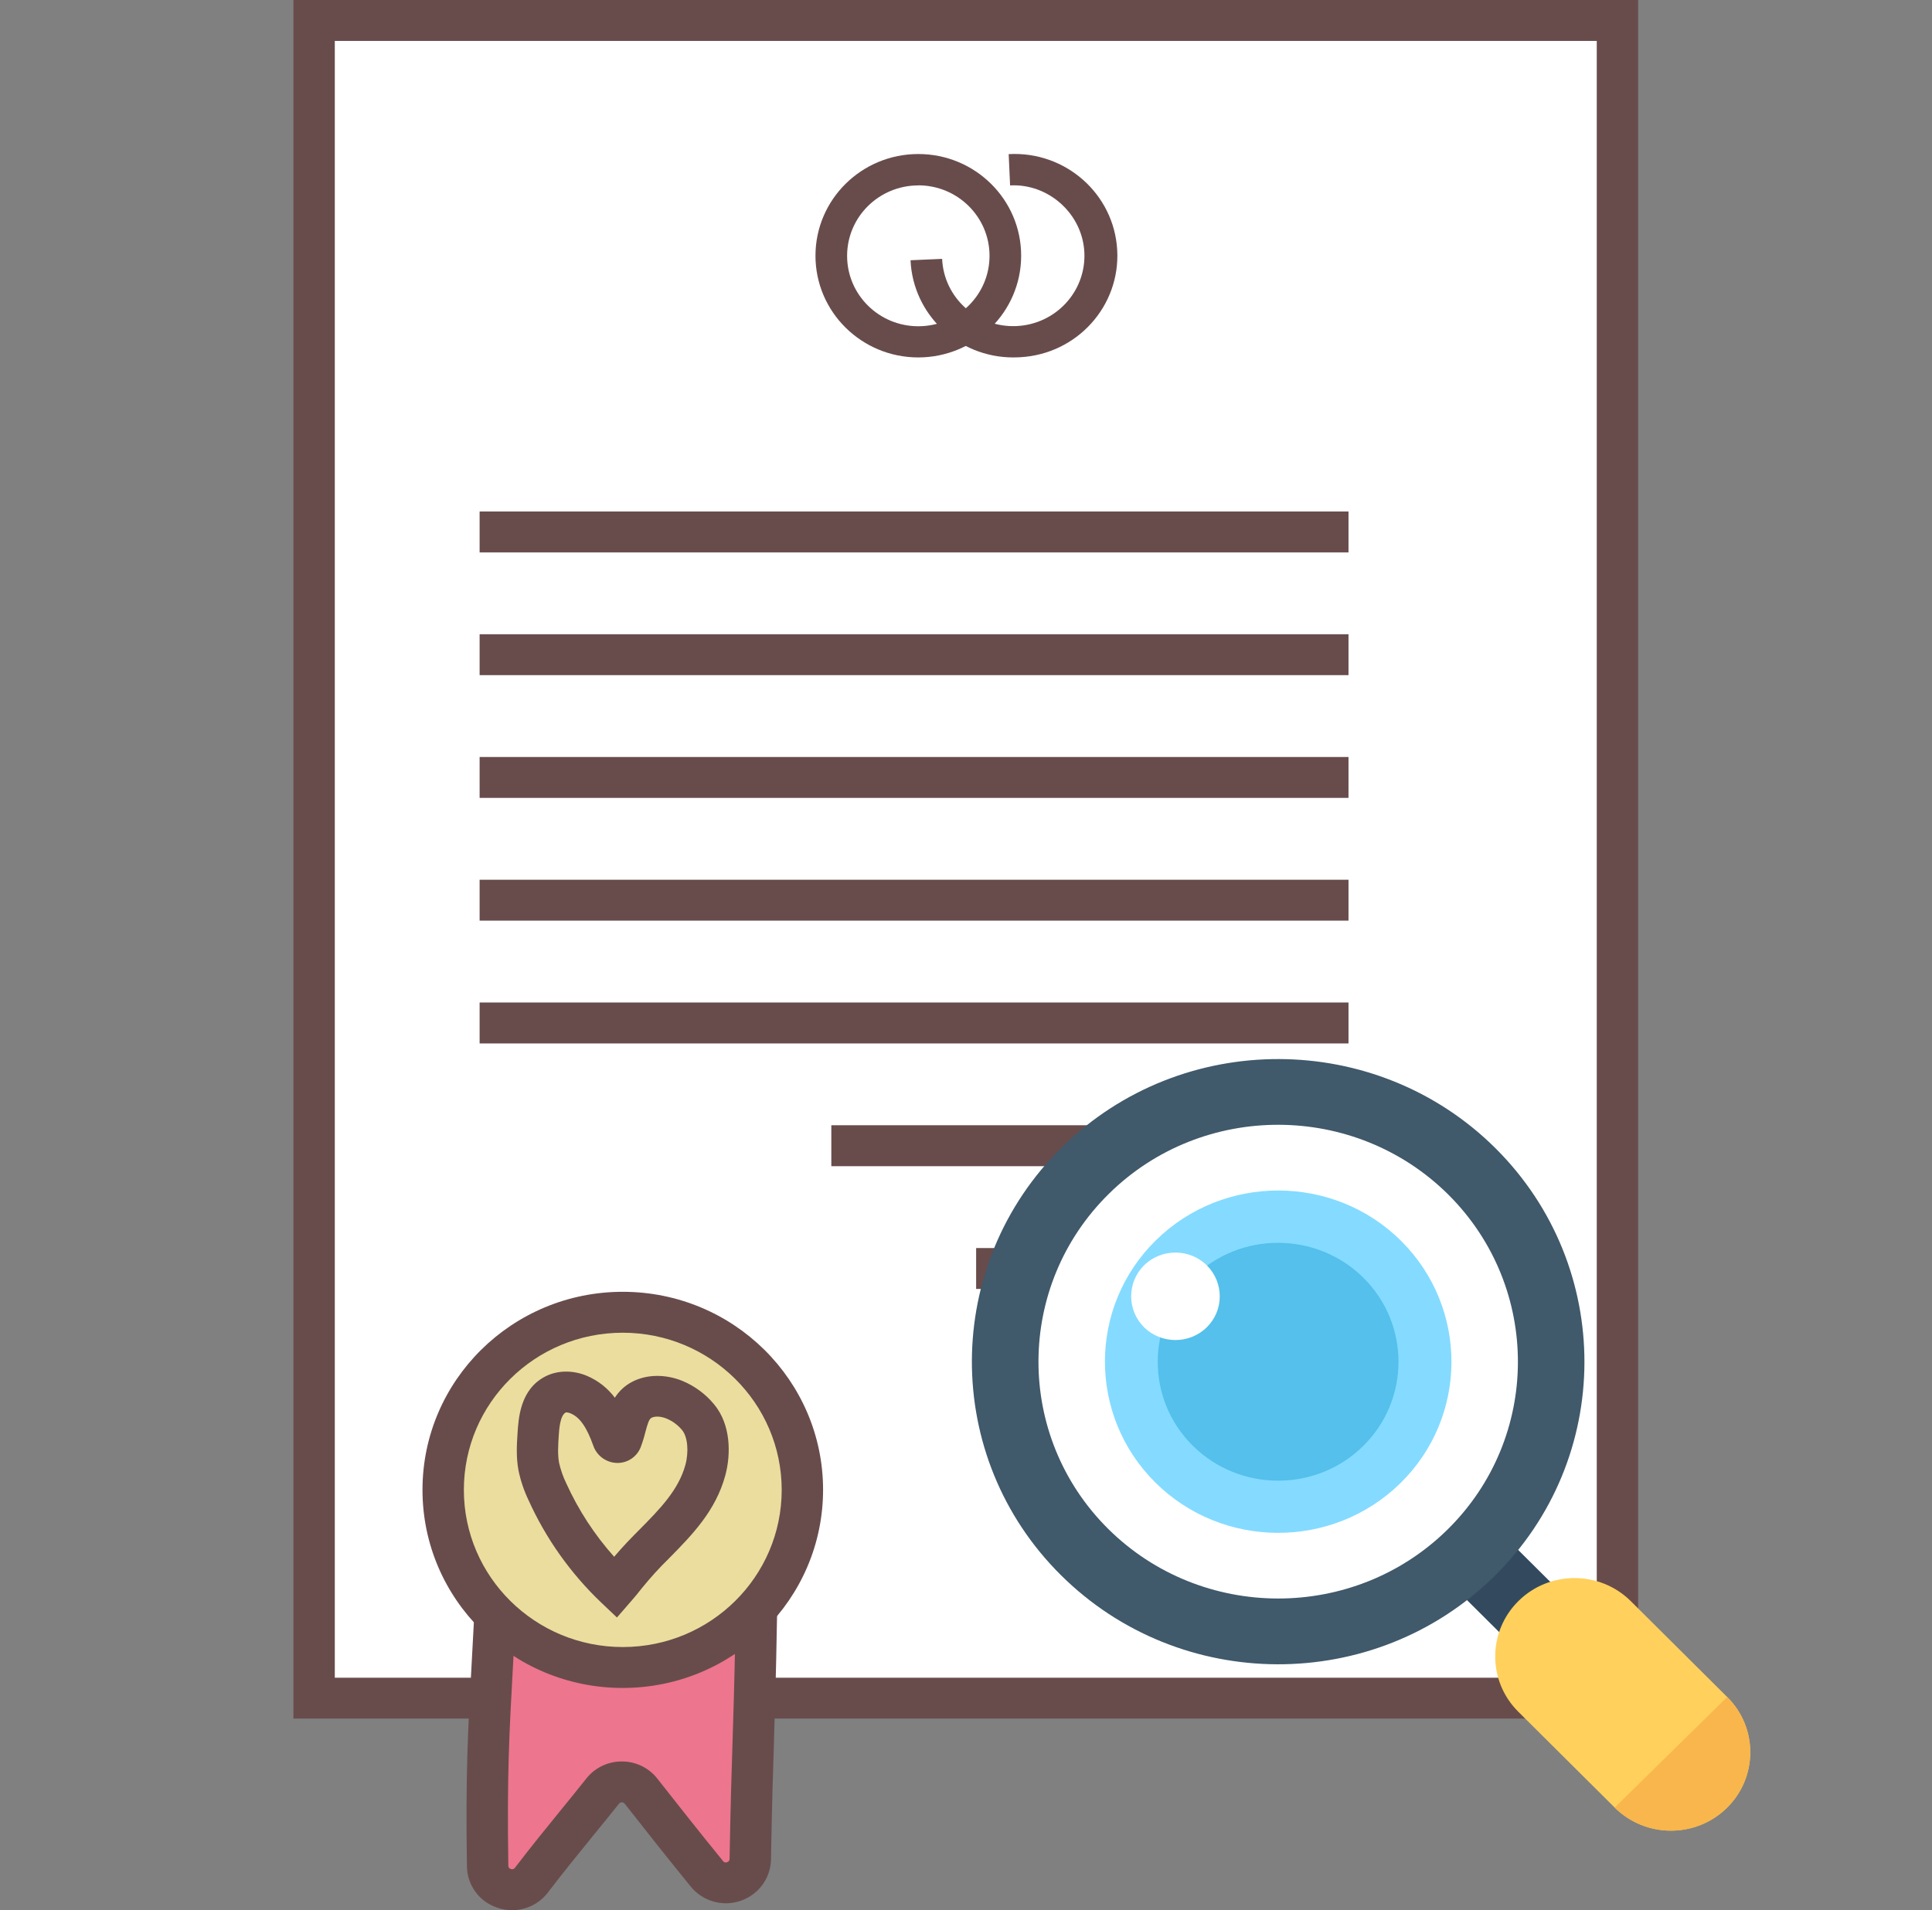<svg width="631" height="624" xmlns="http://www.w3.org/2000/svg" xmlns:xlink="http://www.w3.org/1999/xlink" xml:space="preserve" overflow="hidden"><rect width="100%" height="100%" fill="#808080" stroke="none"/><defs><clipPath id="clip0"><rect x="717" y="1504" width="631" height="624"/></clipPath></defs><g clip-path="url(#clip0)" transform="translate(-717 -1504)"><path d="M101.47 6.68 522.523 6.68 522.523 554.714 101.47 554.714Z" fill="#FFFFFF" transform="matrix(1.011 0 0 1 717 1504)"/><path d="M529.203 561.401 94.791 561.401 94.791 0 529.203 0ZM108.157 548.056 515.836 548.056 515.836 13.367 108.157 13.367Z" fill="#684C4B" transform="matrix(1.011 0 0 1 717 1504)"/><path d="M296.663 116.762C278.314 116.762 263.439 101.887 263.439 83.538 263.439 65.189 278.314 50.314 296.663 50.314 315.012 50.314 329.887 65.189 329.887 83.538 329.867 101.879 315.004 116.742 296.663 116.762ZM296.663 60.569C283.958 60.569 273.659 70.868 273.659 83.572 273.659 96.277 283.958 106.576 296.663 106.576 309.368 106.576 319.667 96.277 319.667 83.572 319.667 83.57 319.667 83.568 319.667 83.566 319.667 70.858 309.371 60.553 296.663 60.541Z" fill="#684C4B" transform="matrix(1.011 0 0 1 717 1504)"/><path d="M327.295 116.762C309.535 116.742 294.933 102.755 294.148 85.013L304.354 84.563C304.919 97.252 315.663 107.082 328.352 106.517 341.041 105.953 350.871 95.209 350.306 82.519 349.737 69.841 338.709 59.901 326.312 60.569L325.855 50.349C344.174 49.306 359.87 63.312 360.913 81.631 361.956 99.951 347.95 115.647 329.631 116.69 329.356 116.705 329.081 116.717 328.805 116.726 328.299 116.748 327.794 116.762 327.295 116.762ZM154.938 167.082 435.635 167.082 435.635 180.449 154.938 180.449ZM154.938 207.183 435.635 207.183 435.635 220.55 154.938 220.55ZM154.938 247.283 435.635 247.283 435.635 260.65 154.938 260.65ZM154.938 287.384 435.635 287.384 435.635 300.751 154.938 300.751ZM154.938 327.485 435.635 327.485 435.635 340.851 154.938 340.851ZM268.559 367.585 435.642 367.585 435.642 380.952 268.559 380.952ZM315.34 407.686 435.642 407.686 435.642 421.053 315.34 421.053ZM342.074 447.786 435.642 447.786 435.642 461.153 342.074 461.153Z" fill="#684C4B" transform="matrix(1.011 0 0 1 717 1504)"/><path d="M159.848 528.753C158.133 561.724 156.982 573.813 157.523 609.531 157.635 616.983 167.131 620.116 171.655 614.188L171.739 614.075C180.26 602.836 186.911 594.962 194.68 585.079 197.362 581.67 202.299 581.08 205.708 583.762 206.214 584.16 206.669 584.619 207.063 585.128 212.858 592.588 221.21 603.286 228.367 612.15 232.989 617.868 242.226 614.651 242.352 607.297 243.006 570.336 243.659 567.021 244.305 527.966Z" fill="#ED758D" transform="matrix(1.011 0 0 1 717 1504)"/><path d="M165.488 623.993C163.908 623.991 162.339 623.737 160.838 623.242 154.917 621.347 150.884 615.86 150.843 609.643 150.386 579.566 151.131 565.862 152.381 543.167L153.498 522.129 251.133 521.238 251.021 528.093C250.683 548.196 250.318 558.858 250.016 569.479 249.693 579.502 249.384 589.49 249.068 607.409 248.938 615.45 242.314 621.862 234.273 621.732 229.966 621.663 225.911 619.69 223.198 616.344 216.012 607.444 207.626 596.711 201.817 589.217 201.599 588.925 201.254 588.755 200.889 588.76 200.53 588.755 200.189 588.919 199.969 589.202 197.054 592.911 194.294 596.339 191.54 599.738 186.975 605.414 182.409 611.083 177.106 618.072 174.392 621.777 170.081 623.975 165.488 623.993ZM166.191 535.377 165.733 543.897C164.504 566.303 163.767 579.825 164.216 609.439 164.179 609.959 164.529 610.429 165.039 610.542 165.511 610.754 166.068 610.587 166.345 610.149 171.803 602.942 176.452 597.175 181.096 591.408 183.821 588.023 186.546 584.637 189.433 580.964 192.182 577.449 196.399 575.401 200.861 575.414L200.924 575.414C205.404 575.412 209.63 577.487 212.367 581.034 218.14 588.472 226.457 599.128 233.587 607.95 233.864 608.375 234.411 608.534 234.872 608.322 235.383 608.189 235.728 607.711 235.694 607.184 236.01 589.16 236.326 579.088 236.649 569.05 236.937 559.757 237.232 550.437 237.527 534.717Z" fill="#684C4B" transform="matrix(1.011 0 0 1 717 1504)"/><path d="M147.599 508.899C159.775 538.538 193.673 552.696 223.313 540.52 252.953 528.344 267.11 494.446 254.934 464.806 254.891 464.702 254.848 464.597 254.804 464.493 242.628 434.853 208.73 420.696 179.091 432.871 149.451 445.047 135.294 478.945 147.469 508.585 147.512 508.69 147.556 508.794 147.599 508.899Z" fill="#EBDD9E" transform="matrix(1.011 0 0 1 717 1504)"/><path d="M201.191 551.399C165.455 551.399 136.486 522.429 136.486 486.693 136.486 450.957 165.455 421.987 201.191 421.987 236.927 421.987 265.897 450.957 265.897 486.693 265.859 522.413 236.912 551.36 201.191 551.399ZM201.191 435.354C172.838 435.354 149.852 458.339 149.852 486.693 149.852 515.047 172.838 538.032 201.191 538.032 229.545 538.032 252.531 515.047 252.531 486.693 252.5 458.352 229.532 435.385 201.191 435.354Z" fill="#684C4B" transform="matrix(1.011 0 0 1 717 1504)"/><path d="M220.508 451.116C214.938 448.812 208.869 448.91 204.183 451.411 201.906 452.613 199.988 454.4 198.628 456.587 196.34 453.495 193.285 451.054 189.763 449.507 185.177 447.513 180.091 447.569 176.095 449.676 168.073 453.89 167.496 463.225 167.188 468.24 166.956 471.886 166.703 476.03 167.504 480.357 168.187 483.691 169.267 486.931 170.721 490.008 176.334 502.578 184.313 513.951 194.223 523.506L199.309 528.381 203.902 523.035C205.308 521.378 205.87 520.739 207.204 518.99 210.019 515.464 213.04 512.107 216.251 508.938 223.591 501.387 231.185 493.576 234.303 481.994 236.158 475.082 236.164 465.332 230.629 458.673 227.916 455.373 224.443 452.78 220.508 451.116ZM221.421 478.51C219.209 486.735 213.133 492.987 206.67 499.582 203.861 502.434 201.051 505.363 198.403 508.545 192.057 501.36 186.835 493.256 182.915 484.509 181.901 482.392 181.13 480.167 180.617 477.877 180.119 475.18 180.302 472.202 180.498 469.034 180.625 466.99 180.92 462.2 182.859 461.371 183.395 461.392 183.923 461.518 184.411 461.743 187.326 463 189.566 466.253 191.674 472.279 192.823 475.619 195.953 477.871 199.485 477.899 202.816 477.895 205.8 475.836 206.986 472.722 207.575 471.14 208.07 469.524 208.469 467.883 209.171 465.227 209.642 463.591 210.449 463.155 211.595 462.544 213.519 462.649 215.367 463.415 217.304 464.243 219.013 465.527 220.346 467.159 222.138 469.316 222.58 474.176 221.421 478.51Z" fill="#684C4B" transform="matrix(1.011 0 0 1 717 1504)"/><g><g><g><path d="M156.475 172.955 172.978 156.554 190.254 173.937 173.75 190.338Z" fill="#334A5E" transform="matrix(1.012 0 0 1 1033 1849)"/><path d="M245.17 209.352 214.064 178.048C204.093 168.027 187.871 167.977 177.85 177.949 167.829 187.92 167.779 204.143 177.75 214.164L208.855 245.467C218.827 255.488 235.049 255.538 245.07 245.566 255.091 235.595 255.141 219.373 245.17 209.352Z" fill="#FFD15C" transform="matrix(1.012 0 0 1 1033 1849)"/><path d="M245.07 245.566C235.049 255.538 218.827 255.488 208.855 245.467L245.17 209.352C255.141 219.373 255.091 235.595 245.07 245.566Z" fill="#F8B64C" transform="matrix(1.012 0 0 1 1033 1849)"/><path d="M170.408 30.113C131.961-8.582 69.205-8.781 30.559 29.666-8.136 68.114-8.334 130.87 30.113 169.515 68.56 208.211 131.316 208.409 169.962 169.962 208.657 131.564 208.806 68.808 170.408 30.113Z" fill="#40596B" transform="matrix(1.012 0 0 1 1033 1849)"/><path d="M155.178 45.244C125.065 14.982 75.952 14.784 45.69 44.897 15.428 75.009 15.28 124.123 45.343 154.384 75.456 184.646 124.569 184.795 154.831 154.732 185.093 124.668 185.241 75.555 155.178 45.244Z" fill="#FFFFFF" transform="matrix(1.012 0 0 1 1033 1849)"/><path d="M139.948 60.375C118.219 38.497 82.699 38.398 60.821 60.127 38.943 81.856 38.844 117.376 60.573 139.254 82.302 161.131 117.822 161.23 139.7 139.502 161.578 117.773 161.677 82.302 139.948 60.375Z" fill="#84DBFF" transform="matrix(1.012 0 0 1 1033 1849)"/><path d="M127.794 72.43C112.663 57.249 88.007 57.15 72.827 72.281 57.646 87.412 57.547 112.068 72.678 127.248 87.809 142.429 112.464 142.528 127.645 127.397 142.825 112.316 142.925 87.66 127.794 72.43Z" fill="#54C0EB" transform="matrix(1.012 0 0 1 1033 1849)"/><path d="M77.192 88.602C71.586 94.159 62.508 94.109 56.952 88.553 51.395 82.947 51.445 73.868 57.001 68.312 62.607 62.756 71.686 62.806 77.242 68.362 82.798 73.968 82.798 83.046 77.192 88.602Z" fill="#FFFFFF" transform="matrix(1.012 0 0 1 1033 1849)"/></g></g></g></g></svg>